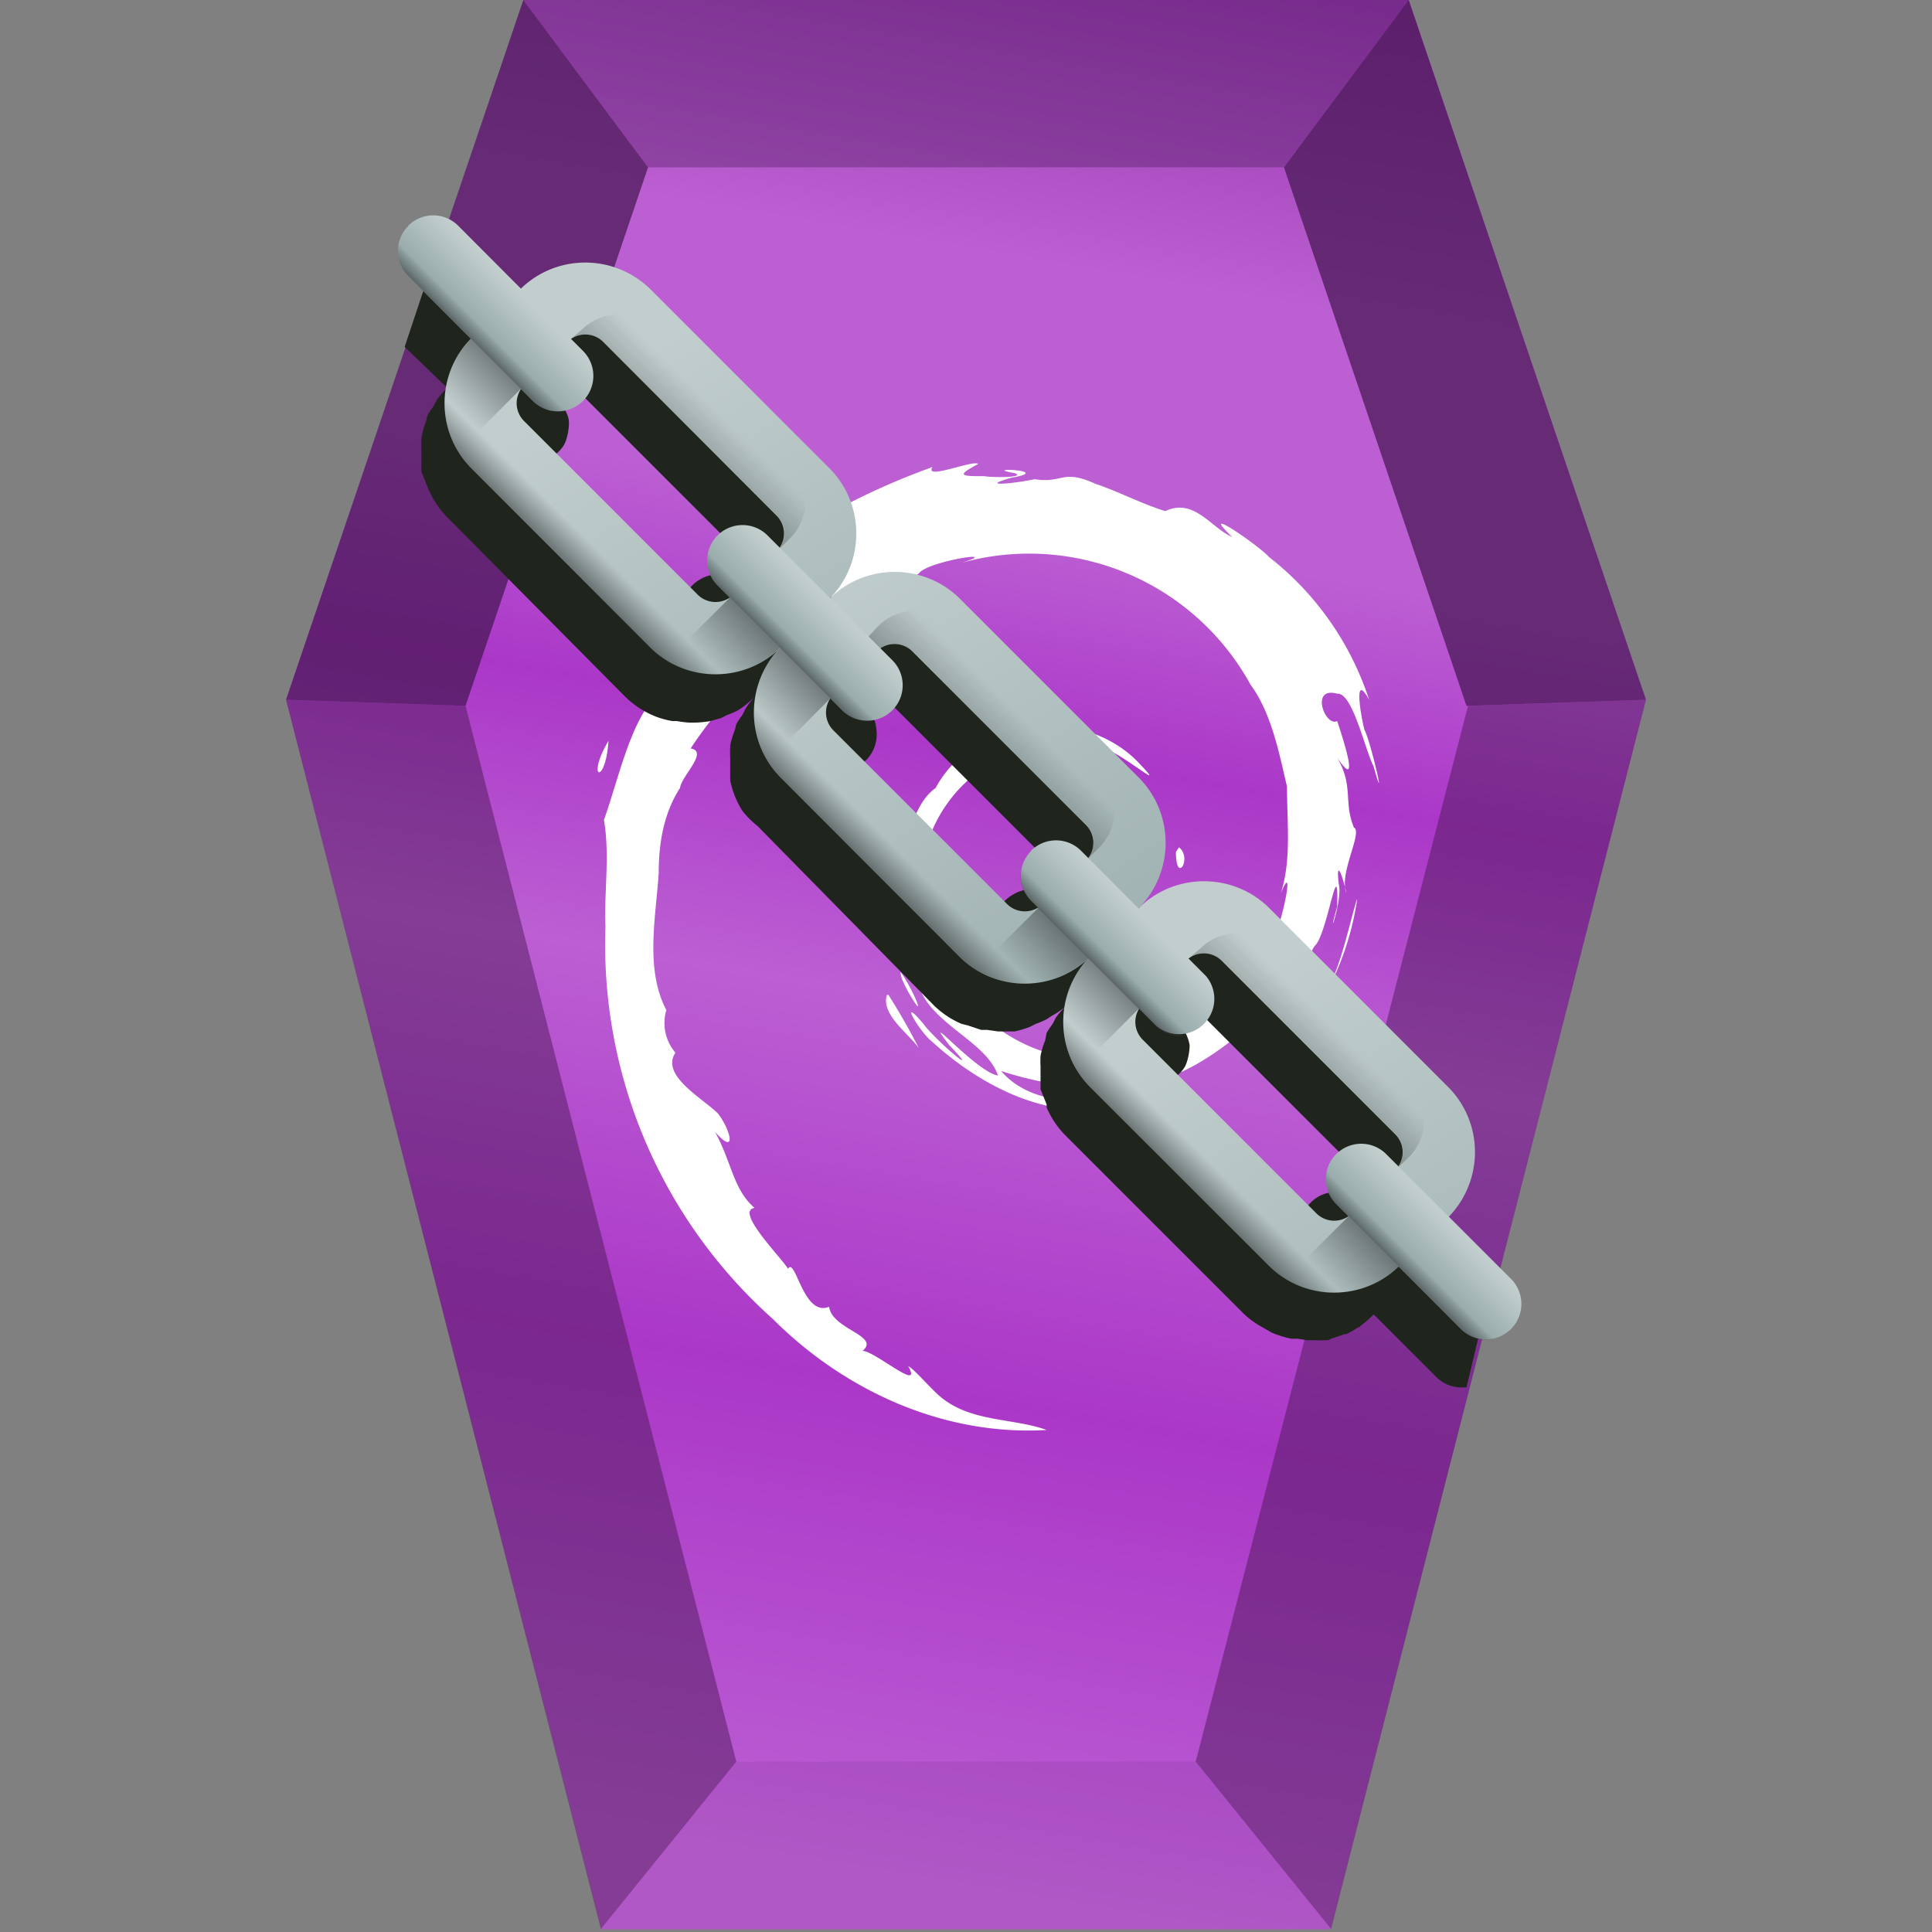 <?xml version="1.0" encoding="UTF-8" standalone="no"?>
<svg
   xmlns:dc="http://purl.org/dc/elements/1.1/"
   xmlns:cc="http://creativecommons.org/ns#"
   xmlns:rdf="http://www.w3.org/1999/02/22-rdf-syntax-ns#"
   xmlns:svg="http://www.w3.org/2000/svg"
   xmlns="http://www.w3.org/2000/svg"
   xmlns:xlink="http://www.w3.org/1999/xlink"
   xmlns:sodipodi="http://sodipodi.sourceforge.net/DTD/sodipodi-0.dtd"
   xmlns:inkscape="http://www.inkscape.org/namespaces/inkscape"
   width="48"
   height="48"
   viewBox="0 0 12.7 12.7"
   version="1.1"
   id="svg206"
   sodipodi:docname="application-x-deb.svg"
   inkscape:version="0.92.4 (5da689c313, 2019-01-14)">
  <rect x="0" y="0" width="12.7" height="12.7" fill="#808080" stroke="none"/>
  <sodipodi:namedview
     pagecolor="#ffffff"
     bordercolor="#666666"
     borderopacity="1"
     objecttolerance="10"
     gridtolerance="10"
     guidetolerance="10"
     inkscape:pageopacity="0"
     inkscape:pageshadow="2"
     inkscape:window-width="1112"
     inkscape:window-height="480"
     id="namedview208"
     showgrid="false"
     inkscape:zoom="4.9166667"
     inkscape:cx="2.1355932"
     inkscape:cy="24"
     inkscape:window-x="0"
     inkscape:window-y="25"
     inkscape:window-maximized="0"
     inkscape:current-layer="svg206" />
  <defs
     id="defs138">
    <linearGradient
       id="c"
       x1="228.05"
       x2="2.6"
       y1="326.56"
       y2="-25.34"
       gradientTransform="matrix(0.042,0,0,-0.042,20.88,29.4)"
       gradientUnits="userSpaceOnUse">
      <stop
         stop-color="#C2CECE"
         offset="0"
         id="stop2" />
      <stop
         stop-color="#97AAAA"
         offset="1"
         id="stop4" />
    </linearGradient>
    <linearGradient
       id="d"
       x1="97.43"
       x2="167.02"
       y1="224.12"
       y2="154.54"
       gradientTransform="matrix(0.042,0,0,-0.042,20.88,29.4)"
       gradientUnits="userSpaceOnUse">
      <stop
         stop-color="#363F3E"
         stop-opacity="0"
         offset="0"
         id="stop7" />
      <stop
         stop-color="#303033"
         offset="1"
         id="stop9" />
    </linearGradient>
    <linearGradient
       id="e"
       x1="178.6"
       x2="203.92"
       y1="135.12"
       y2="109.8"
       gradientTransform="matrix(0.042,0,0,-0.042,20.88,29.4)"
       gradientUnits="userSpaceOnUse">
      <stop
         stop-color="#363F3E"
         stop-opacity="0"
         offset="0"
         id="stop12" />
      <stop
         stop-color="#303033"
         offset="1"
         id="stop14" />
    </linearGradient>
    <linearGradient
       id="f"
       x1="222.35"
       x2="-3.1"
       y1="122.48"
       y2="117.61"
       gradientTransform="matrix(0.042,0,0,-0.042,20.88,29.4)"
       gradientUnits="userSpaceOnUse">
      <stop
         stop-color="#C2CECE"
         offset="0"
         id="stop17" />
      <stop
         stop-color="#97AAAA"
         offset="1"
         id="stop19" />
    </linearGradient>
    <linearGradient
       id="g"
       x1="374.04"
       x2="148.59"
       y1="438.94"
       y2="87.04"
       gradientTransform="matrix(0.042,0,0,-0.042,20.88,29.4)"
       gradientUnits="userSpaceOnUse">
      <stop
         stop-color="#C2CECE"
         offset="0"
         id="stop22" />
      <stop
         stop-color="#97AAAA"
         offset="1"
         id="stop24" />
    </linearGradient>
    <linearGradient
       id="h"
       x1="299.35"
       x2="368.18"
       y1="426.19"
       y2="357.36"
       gradientTransform="matrix(0.042,0,0,-0.042,20.88,29.4)"
       gradientUnits="userSpaceOnUse">
      <stop
         stop-color="#363F3E"
         stop-opacity="0"
         offset="0"
         id="stop27" />
      <stop
         stop-color="#303033"
         offset="1"
         id="stop29" />
    </linearGradient>
    <linearGradient
       id="i"
       x1="384.51"
       x2="409.83"
       y1="341.03"
       y2="315.71"
       gradientTransform="matrix(0.042,0,0,-0.042,20.88,29.4)"
       gradientUnits="userSpaceOnUse">
      <stop
         stop-color="#363F3E"
         stop-opacity="0"
         offset="0"
         id="stop32" />
      <stop
         stop-color="#303033"
         offset="1"
         id="stop34" />
    </linearGradient>
    <linearGradient
       id="j"
       x1="222.45"
       x2="-3"
       y1="323.94"
       y2="319.07"
       gradientTransform="matrix(0.042,0,0,-0.042,20.88,29.4)"
       gradientUnits="userSpaceOnUse">
      <stop
         stop-color="#C2CECE"
         offset="0"
         id="stop37" />
      <stop
         stop-color="#97AAAA"
         offset="1"
         id="stop39" />
    </linearGradient>
    <linearGradient
       id="k"
       x1="281.66"
       x2="227.45"
       y1="237.97"
       y2="292.18"
       gradientTransform="matrix(0.042,0,0,-0.042,20.88,29.4)"
       gradientUnits="userSpaceOnUse">
      <stop
         stop-color="#363F3E"
         stop-opacity="0"
         offset="0"
         id="stop42" />
      <stop
         stop-color="#303033"
         offset="1"
         id="stop44" />
    </linearGradient>
    <linearGradient
       id="l"
       x1="222.39"
       x2="247.73"
       y1="297.24"
       y2="271.9"
       gradientTransform="matrix(0.042,0,0,-0.042,20.88,29.4)"
       gradientUnits="userSpaceOnUse">
      <stop
         stop-color="#C2CECE"
         offset="0"
         id="stop47" />
      <stop
         stop-color="#97AAAA"
         offset="1"
         id="stop49" />
    </linearGradient>
    <linearGradient
       id="m"
       x1="245.74"
       x2="258.96"
       y1="273.89"
       y2="260.67"
       gradientTransform="matrix(0.042,0,0,-0.042,20.88,29.4)"
       gradientUnits="userSpaceOnUse">
      <stop
         stop-color="#363F3E"
         stop-opacity="0"
         offset="0"
         id="stop52" />
      <stop
         stop-color="#303033"
         offset="1"
         id="stop54" />
    </linearGradient>
    <linearGradient
       id="n"
       x1="374.04"
       x2="148.59"
       y1="438.94"
       y2="87.04"
       gradientTransform="matrix(0.042,0,0,-0.042,3.72,46.56)"
       gradientUnits="userSpaceOnUse">
      <stop
         stop-color="#C2CECE"
         offset="0"
         id="stop57" />
      <stop
         stop-color="#97AAAA"
         offset="1"
         id="stop59" />
    </linearGradient>
    <linearGradient
       id="o"
       x1="299.35"
       x2="368.18"
       y1="426.19"
       y2="357.36"
       gradientTransform="matrix(0.042,0,0,-0.042,3.72,46.56)"
       gradientUnits="userSpaceOnUse">
      <stop
         stop-color="#363F3E"
         stop-opacity="0"
         offset="0"
         id="stop62" />
      <stop
         stop-color="#303033"
         offset="1"
         id="stop64" />
    </linearGradient>
    <linearGradient
       id="p"
       x1="384.51"
       x2="409.83"
       y1="341.03"
       y2="315.71"
       gradientTransform="matrix(0.042,0,0,-0.042,3.72,46.56)"
       gradientUnits="userSpaceOnUse">
      <stop
         stop-color="#363F3E"
         stop-opacity="0"
         offset="0"
         id="stop67" />
      <stop
         stop-color="#303033"
         offset="1"
         id="stop69" />
    </linearGradient>
    <linearGradient
       id="q"
       x1="222.45"
       x2="-3"
       y1="323.94"
       y2="319.07"
       gradientTransform="matrix(0.042,0,0,-0.042,3.72,46.56)"
       gradientUnits="userSpaceOnUse">
      <stop
         stop-color="#C2CECE"
         offset="0"
         id="stop72" />
      <stop
         stop-color="#97AAAA"
         offset="1"
         id="stop74" />
    </linearGradient>
    <linearGradient
       id="r"
       x1="281.66"
       x2="227.45"
       y1="237.97"
       y2="292.18"
       gradientTransform="matrix(0.042,0,0,-0.042,3.72,46.56)"
       gradientUnits="userSpaceOnUse">
      <stop
         stop-color="#363F3E"
         stop-opacity="0"
         offset="0"
         id="stop77" />
      <stop
         stop-color="#303033"
         offset="1"
         id="stop79" />
    </linearGradient>
    <linearGradient
       id="s"
       x1="222.39"
       x2="247.73"
       y1="297.24"
       y2="271.9"
       gradientTransform="matrix(0.042,0,0,-0.042,3.72,46.56)"
       gradientUnits="userSpaceOnUse">
      <stop
         stop-color="#C2CECE"
         offset="0"
         id="stop82" />
      <stop
         stop-color="#97AAAA"
         offset="1"
         id="stop84" />
    </linearGradient>
    <linearGradient
       id="t"
       x1="245.74"
       x2="258.96"
       y1="273.89"
       y2="260.67"
       gradientTransform="matrix(0.042,0,0,-0.042,3.72,46.56)"
       gradientUnits="userSpaceOnUse">
      <stop
         stop-color="#363F3E"
         stop-opacity="0"
         offset="0"
         id="stop87" />
      <stop
         stop-color="#303033"
         offset="1"
         id="stop89" />
    </linearGradient>
    <linearGradient
       id="u"
       x1="281.66"
       x2="227.45"
       y1="237.97"
       y2="292.18"
       gradientTransform="matrix(0.042,0,0,-0.042,12.3,37.98)"
       gradientUnits="userSpaceOnUse">
      <stop
         stop-color="#363F3E"
         stop-opacity="0"
         offset="0"
         id="stop92" />
      <stop
         stop-color="#303033"
         offset="1"
         id="stop94" />
    </linearGradient>
    <linearGradient
       id="v"
       x1="222.39"
       x2="247.73"
       y1="297.24"
       y2="271.9"
       gradientTransform="matrix(0.042,0,0,-0.042,12.18,38.15)"
       gradientUnits="userSpaceOnUse">
      <stop
         stop-color="#C2CECE"
         offset="0"
         id="stop97" />
      <stop
         stop-color="#97AAAA"
         offset="1"
         id="stop99" />
    </linearGradient>
    <linearGradient
       id="w"
       x1="245.74"
       x2="258.96"
       y1="273.89"
       y2="260.67"
       gradientTransform="matrix(0.042,0,0,-0.042,12.18,38.15)"
       gradientUnits="userSpaceOnUse">
      <stop
         stop-color="#363F3E"
         stop-opacity="0"
         offset="0"
         id="stop102" />
      <stop
         stop-color="#303033"
         offset="1"
         id="stop104" />
    </linearGradient>
    <linearGradient
       id="x"
       x1="281.66"
       x2="227.45"
       y1="237.97"
       y2="292.18"
       gradientTransform="matrix(0.042,0,0,-0.042,29.46,20.82)"
       gradientUnits="userSpaceOnUse">
      <stop
         stop-color="#363F3E"
         stop-opacity="0"
         offset="0"
         id="stop107" />
      <stop
         stop-color="#303033"
         offset="1"
         id="stop109" />
    </linearGradient>
    <linearGradient
       id="y"
       x1="222.39"
       x2="247.73"
       y1="297.24"
       y2="271.9"
       gradientTransform="matrix(0.042,0,0,-0.042,29.46,20.82)"
       gradientUnits="userSpaceOnUse">
      <stop
         stop-color="#C2CECE"
         offset="0"
         id="stop112" />
      <stop
         stop-color="#97AAAA"
         offset="1"
         id="stop114" />
    </linearGradient>
    <linearGradient
       id="z"
       x1="245.74"
       x2="258.96"
       y1="273.89"
       y2="260.67"
       gradientTransform="matrix(0.042,0,0,-0.042,29.46,20.82)"
       gradientUnits="userSpaceOnUse">
      <stop
         stop-color="#363F3E"
         stop-opacity="0"
         offset="0"
         id="stop117" />
      <stop
         stop-color="#303033"
         offset="1"
         id="stop119" />
    </linearGradient>
    <linearGradient
       xlink:href="#a"
       id="b"
       x1="20.52"
       y1="-4.5"
       x2="12.11"
       y2="44.88"
       gradientUnits="userSpaceOnUse"
       gradientTransform="matrix(0.265,0,0,0.265,0,-0.01)" />
    <linearGradient
       id="a">
      <stop
         offset="0"
         stop-color="#892ca0"
         id="stop123" />
      <stop
         offset=".2"
         stop-color="#bc5fd3"
         id="stop125" />
      <stop
         offset=".33"
         stop-color="#bc5fd3"
         id="stop127" />
      <stop
         offset=".44"
         stop-color="#ab37c8"
         id="stop129" />
      <stop
         offset=".57"
         stop-color="#bc5fd3"
         id="stop131" />
      <stop
         offset=".76"
         stop-color="#ab37c8"
         id="stop133" />
      <stop
         offset="1"
         stop-color="#bc5fd3"
         id="stop135" />
    </linearGradient>
  </defs>
  <path
     d="M 10.819,4.599 8.747,12.682 H 3.953 L 1.881,4.599 3.442,-0.002 H 9.26 Z"
     id="path140"
     style="fill:url(#b);stroke-width:0.265"
     inkscape:connector-curvature="0" />
  <path
     d="m 4.84,11.58 -0.89,1.1 h 4.8 l -0.89,-1.1 z"
     id="path142"
     inkscape:connector-curvature="0"
     style="fill:#441650;fill-opacity:0.1" />
  <path
     d="M 3.44,0 4.26,1.1 H 8.44 L 9.26,0 Z"
     id="path144"
     inkscape:connector-curvature="0"
     style="fill:#441650;fill-opacity:0.35" />
  <path
     d="M 4.84,11.58 3.95,12.68 1.88,4.6 3.06,4.64 Z"
     id="path146"
     inkscape:connector-curvature="0"
     style="fill:#441650;fill-opacity:0.47" />
  <path
     d="M 1.88,4.6 3.44,0 4.26,1.1 3.06,4.64 Z m 8.94,0 L 9.26,0 8.44,1.1 9.64,4.64 Z"
     id="path148"
     inkscape:connector-curvature="0"
     style="fill:#441650;fill-opacity:0.71" />
  <path
     d="M 7.86,11.58 8.75,12.68 10.82,4.6 9.65,4.64 Z"
     id="path150"
     inkscape:connector-curvature="0"
     style="fill:#441650;fill-opacity:0.47" />
  <path
     d="M 6.86,3 6.68,3.02 Z M 6.43,3.05 C 6.4,3.02 6.07,3.16 6.13,3.07 A 4.64,4.64 0 0 0 5.29,3.47 2.14,2.14 0 0 0 4.71,3.94 C 4.51,4.11 4.47,4.39 4.3,4.59 4.14,4.76 4.06,5.14 3.97,5.39 c 0.04,0.23 0,0.48 0.01,0.7 a 3.3,3.3 0 0 0 1.1,2.58 C 5.55,9.14 6.2,9.44 6.88,9.4 6.66,9.32 6.38,9.35 6.18,9.18 6.12,9.13 6.01,9 5.97,8.98 6.07,9.16 5.75,8.88 5.67,8.88 5.79,8.78 5.47,8.74 5.45,8.59 5.28,8.66 5.23,8.26 5.18,8.34 5.13,8.26 4.83,7.96 4.96,7.94 4.82,7.82 4.81,7.64 4.7,7.44 4.84,7.6 4.81,7.44 4.72,7.32 4.62,7.22 4.34,7.07 4.44,6.92 A 0.3,0.3 0 0 1 4.38,6.64 C 4.24,6.37 4.31,6.04 4.33,5.74 4.33,5.55 4.36,5.35 4.47,5.18 4.48,5.1 4.66,4.94 4.54,4.92 A 2.54,2.54 0 0 1 5.14,4.28 C 5.19,4.24 5.56,4.11 5.37,4.14 5.41,3.99 5.76,3.94 5.91,3.87 5.64,3.94 5.93,3.84 6.04,3.77 6.09,3.69 6.61,3.61 6.32,3.7 a 1.66,1.66 0 0 1 1.9,0.8 c 0.14,0.19 0.19,0.46 0.24,0.67 0,0.24 0.03,0.48 -0.04,0.7 0.1,-0.24 0,0.23 -0.05,0.3 -0.2,0.06 -0.06,0.32 -0.29,0.4 -0.07,0.07 -0.4,0.3 -0.23,0.1 A 0.8,0.8 0 0 1 7.4,6.92 C 6.77,7.12 6.07,6.52 6.1,5.88 6.04,5.95 6.04,5.8 6.06,5.71 A 0.94,0.94 0 0 1 7.2,4.91 C 7.3,4.88 7.7,5.24 7.5,5.03 7.14,4.63 6.41,4.7 6.15,5.18 6.01,5.28 5.99,5.48 5.9,5.63 5.85,5.93 5.88,6.28 6.06,6.53 6.17,6.75 6.49,6.86 6.56,7.07 6.42,7.05 6.04,6.61 6.24,6.87 6.48,7.12 6.14,6.83 6.07,6.73 5.9,6.53 6.04,6.78 6.13,6.85 6.46,7.15 6.93,7.39 7.38,7.26 7.11,7.24 6.78,7.27 6.58,7.04 6.95,7.16 7.39,7.21 7.78,7.04 8.03,6.92 8.23,6.73 8.42,6.56 8.39,6.83 8.44,6.4 8.52,6.35 8.62,6.53 8.57,6.29 8.65,6.21 8.73,6.11 8.8,5.59 8.79,5.96 8.71,6.24 8.83,5.91 8.8,5.81 8.78,5.63 8.83,5.77 8.85,5.87 8.8,5.74 8.96,5.47 8.9,5.44 8.83,5.27 8.9,5.17 8.79,4.98 8.95,5.22 8.82,4.83 8.79,4.74 8.71,4.78 8.61,4.51 8.79,4.56 8.89,4.55 8.97,4.92 9.03,5.04 9.12,5.36 9.01,4.87 8.97,4.8 8.95,4.73 8.89,4.4 9,4.6 A 1.96,1.96 0 0 0 8.34,3.66 C 8.28,3.59 7.86,3.3 8.1,3.53 7.96,3.47 7.85,3.27 7.66,3.36 7.5,3.31 7.35,3.23 7.2,3.18 6.98,3.08 6.99,3.18 6.8,3.15 6.72,3.17 6.4,3.21 6.65,3.14 6.94,3.09 6.43,3.07 6.67,3.11 6.75,3.14 6.52,3.14 6.47,3.13 6.32,3.13 6.28,3.13 6.43,3.05 Z M 4.1,4.37 V 4.43 C 3.96,4.69 4.28,4.37 4.1,4.37 Z M 4,4.87 c -0.15,0.25 -0.02,0.3 0,0 z M 7.75,5.57 7.73,5.6 c 0,0.22 0.11,0.04 0.02,-0.03 z M 8.92,5.89 V 5.9 Z m 0,0.02 c -0.06,0.2 -0.1,0.42 -0.2,0.61 0.1,-0.18 0.17,-0.4 0.2,-0.6 z M 7.7,5.96 C 7.65,6.04 7.63,6.18 7.52,6.19 7.55,6.28 7.72,6.09 7.7,5.96 Z M 7.52,6.19 C 7.54,6.13 7.62,6.01 7.59,6.03 L 7.52,6.11 a 0.16,0.16 0 0 0 0,0.08 z M 7.26,6.37 A 0.61,0.61 0 0 1 7.1,6.39 C 6.8,6.35 7.22,6.57 7.27,6.37 Z M 5.92,6.39 c 0,0.04 0.03,0.09 0.05,0.13 C 6.11,6.76 5.99,6.48 5.92,6.39 Z M 5.83,6.54 C 5.79,6.67 5.97,6.79 6.04,6.89 A 4.15,4.15 0 0 0 5.84,6.54 Z"
     id="path152"
     inkscape:connector-curvature="0"
     style="fill:#ffffff" />
  <path
     d="M 9.74,8.7 9.35,8.31 a 0.6,0.6 0 0 0 0,-0.85 L 8.18,6.3 a 0.6,0.6 0 0 0 -0.86,0 0.6,0.6 0 0 0 0,-0.86 L 6.15,4.26 a 0.6,0.6 0 0 0 -0.86,0 0.6,0.6 0 0 0 0,-0.86 L 4.12,2.23 a 0.6,0.6 0 0 0 -0.86,0 L 2.86,1.81 2.82,1.8 2.66,2.28 2.94,2.55 A 0.62,0.62 0 0 0 2.87,2.63 L 2.85,2.67 A 0.6,0.6 0 0 0 2.81,2.73 L 2.8,2.77 a 0.6,0.6 0 0 0 -0.03,0.11 0.6,0.6 0 0 0 0,0.07 V 3.1 l 0.04,0.1 a 0.6,0.6 0 0 0 0.13,0.2 l 1.17,1.18 a 0.61,0.61 0 0 0 0.2,0.13 0.6,0.6 0 0 0 0.11,0.03 H 4.45 A 0.7,0.7 0 0 0 4.53,4.75 H 4.57 A 0.72,0.72 0 0 0 4.67,4.74 L 4.74,4.72 4.78,4.7 A 0.59,0.59 0 0 0 4.85,4.67 L 4.88,4.65 A 0.61,0.61 0 0 0 4.96,4.58 0.6,0.6 0 0 0 4.9,4.66 L 4.88,4.7 A 0.6,0.6 0 0 0 4.84,4.76 L 4.83,4.8 A 0.6,0.6 0 0 0 4.8,4.9 v 0.01 a 0.6,0.6 0 0 0 0,0.07 v 0.15 a 0.6,0.6 0 0 0 0.08,0.2 0.6,0.6 0 0 0 0.1,0.1 L 6.14,6.61 A 0.59,0.59 0 0 0 6.32,6.73 L 6.36,6.74 6.45,6.77 H 6.49 L 6.56,6.78 H 6.67 L 6.71,6.77 A 0.6,0.6 0 0 0 6.77,6.75 L 6.81,6.73 A 0.6,0.6 0 0 0 6.88,6.7 L 6.91,6.68 A 0.61,0.61 0 0 0 7,6.62 0.61,0.61 0 0 0 6.94,6.69 L 6.92,6.73 A 0.6,0.6 0 0 0 6.88,6.79 L 6.87,6.84 a 0.6,0.6 0 0 0 -0.03,0.1 0.6,0.6 0 0 0 0,0.07 v 0.15 l 0.04,0.1 V 7.28 A 0.6,0.6 0 0 0 7,7.46 L 8.18,8.64 A 0.6,0.6 0 0 0 8.29,8.72 L 8.36,8.76 A 0.63,0.63 0 0 0 8.49,8.8 h 0.04 l 0.06,0.01 h 0.05 a 0.7,0.7 0 0 0 0.06,0 H 8.73 L 8.75,8.8 8.81,8.78 8.84,8.77 H 8.85 A 0.6,0.6 0 0 0 8.92,8.73 L 8.94,8.72 8.95,8.71 A 0.6,0.6 0 0 0 9.03,8.64 L 9.44,9.05 A 0.23,0.23 0 0 0 9.61,9.12 H 9.64 Z M 3.69,2.53 c 0.04,0 0.08,0.01 0.11,0.04 L 4.94,3.71 C 5,3.77 5,3.86 4.96,3.92 L 4.88,3.84 A 0.23,0.23 0 0 0 4.6,3.81 0.23,0.23 0 0 0 4.55,4.17 L 4.63,4.25 A 0.16,0.16 0 0 1 4.43,4.23 L 3.28,3.1 A 0.16,0.16 0 0 1 3.27,2.9 L 3.35,2.97 A 0.23,0.23 0 0 0 3.71,2.92 C 3.73,2.88 3.74,2.82 3.74,2.78 3.74,2.73 3.71,2.68 3.67,2.64 L 3.6,2.57 A 0.16,0.16 0 0 1 3.69,2.54 Z m 2.03,2.02 c 0.04,0 0.08,0.02 0.11,0.05 l 1.14,1.14 c 0.05,0.05 0.06,0.12 0.04,0.18 0,0.02 -0.02,0.03 -0.03,0.04 L 6.94,5.91 A 0.23,0.23 0 0 0 6.66,5.88 0.23,0.23 0 0 0 6.54,6.08 c 0,0.06 0.03,0.12 0.07,0.16 L 6.65,6.28 A 0.16,0.16 0 0 1 6.45,6.26 L 5.31,5.12 A 0.16,0.16 0 0 1 5.3,4.92 L 5.38,4.99 A 0.23,0.23 0 0 0 5.7,4.99 0.24,0.24 0 0 0 5.76,4.79 0.2,0.2 0 0 0 5.7,4.66 L 5.63,4.59 A 0.16,0.16 0 0 1 5.72,4.55 Z m 2.03,2.03 c 0.04,0 0.08,0.02 0.11,0.05 L 9,7.77 C 9.06,7.83 9.06,7.92 9.02,7.98 L 8.94,7.9 A 0.23,0.23 0 0 0 8.66,7.87 0.23,0.23 0 0 0 8.55,8.07 c 0,0.06 0.02,0.11 0.06,0.16 L 8.69,8.31 A 0.16,0.16 0 0 1 8.49,8.29 L 7.33,7.15 A 0.16,0.16 0 0 1 7.31,6.95 l 0.11,0.11 a 0.23,0.23 0 0 0 0.33,0 0.23,0.23 0 0 0 0.04,-0.05 C 7.81,6.97 7.82,6.91 7.82,6.87 A 0.27,0.27 0 0 0 7.75,6.73 L 7.64,6.62 a 0.16,0.16 0 0 1 0.1,-0.04 z"
     id="path154"
     inkscape:connector-curvature="0"
     style="fill:#1f241c" />
  <g
     id="g204"
     style="stroke-width:0.04">
    <path
       transform="matrix(-0.237,0,0,0.237,12.58,-0.08)"
       d="M 26.45,16.95 21.5,21.9 c -1,1 -1,2.63 0,3.63 l 1.34,1.34 c 1,1 2.63,1 3.63,0 l 4.95,-4.96 c 1,-1 1,-2.62 0,-3.63 l -1.34,-1.33 c -1,-1 -2.63,-1 -3.63,0 z m -2.29,8.46 -1.2,-1.2 a 0.7,0.7 0 0 1 0,-0.99 l 4.82,-4.82 a 0.7,0.7 0 0 1 0.98,0 l 1.2,1.2 a 0.7,0.7 0 0 1 0,1 l -4.81,4.81 a 0.7,0.7 0 0 1 -0.99,0 z"
       id="path156"
       style="fill:url(#c)"
       inkscape:connector-curvature="0" />
    <path
       transform="matrix(-0.237,0,0,0.237,12.58,-0.08)"
       d="m 22.95,24.2 a 0.7,0.7 0 0 1 0,-0.98 l 4.83,-4.82 a 0.7,0.7 0 0 1 0.98,0 l 0.33,-0.3 -0.37,-0.4 a 1.44,1.44 0 0 0 -2.03,0 l -4.1,4.1 a 1.44,1.44 0 0 0 0,2.04 z"
       id="path158"
       style="fill:url(#d)"
       inkscape:connector-curvature="0" />
    <path
       transform="matrix(-0.237,0,0,0.237,12.58,-0.08)"
       d="m 31.42,18.29 -1.12,-1.12 0.23,0.22 c 1,1 1,2.63 0,3.63 l -4.95,4.95 c -1,1 -2.63,1 -3.63,0 l -0.23,-0.22 1.12,1.12 c 1,1 2.63,1 3.63,0 l 4.95,-4.96 c 1,-1 1,-2.62 0,-3.62 z"
       id="path160"
       style="fill:url(#e)"
       inkscape:connector-curvature="0" />
    <path
       transform="matrix(-0.237,0,0,0.237,12.58,-0.08)"
       d="M 23.27,24.52 23.11,24.36 Z"
       id="path162"
       style="fill:url(#f)"
       inkscape:connector-curvature="0" />
    <path
       transform="matrix(-0.237,0,0,0.237,12.58,-0.08)"
       d="m 35.03,8.37 -4.95,4.95 c -1,1 -1,2.63 0,3.63 l 1.34,1.34 c 1,1 2.63,1 3.63,0 L 40,13.33 c 1,-1 1,-2.62 0,-3.62 L 38.66,8.37 c -1,-1 -2.62,-1 -3.63,0 z m -2.29,8.46 -1.2,-1.2 a 0.7,0.7 0 0 1 0,-0.99 l 4.81,-4.82 a 0.7,0.7 0 0 1 0.99,0 l 1.2,1.2 a 0.7,0.7 0 0 1 0,1 l -4.81,4.81 a 0.7,0.7 0 0 1 -0.99,0 z"
       id="path164"
       style="fill:url(#g)"
       inkscape:connector-curvature="0" />
    <path
       transform="matrix(-0.237,0,0,0.237,12.58,-0.08)"
       d="m 31.53,15.63 a 0.7,0.7 0 0 1 0,-0.99 l 4.82,-4.82 a 0.7,0.7 0 0 1 0.99,0 l -0.4,-0.34 a 1.44,1.44 0 0 0 -2.03,0 l -3.75,3.75 a 1.44,1.44 0 0 0 0,2.03 z"
       id="path166"
       style="fill:url(#h)"
       inkscape:connector-curvature="0" />
    <path
       transform="matrix(-0.237,0,0,0.237,12.58,-0.08)"
       d="m 40,9.7 -1.12,-1.1 0.23,0.22 c 1,1 1,2.63 0,3.63 l -4.95,4.95 c -1,1 -2.63,1 -3.63,0 l -0.23,-0.22 1.12,1.12 c 1,1 2.63,1 3.63,0 L 40,13.33 c 1,-1 1,-2.62 0,-3.62 z"
       id="path168"
       style="fill:url(#i)"
       inkscape:connector-curvature="0" />
    <path
       transform="matrix(-0.237,0,0,0.237,12.58,-0.08)"
       d="M 31.85,15.94 31.69,15.78 Z"
       id="path170"
       style="fill:url(#j)"
       inkscape:connector-curvature="0" />
    <path
       transform="matrix(-0.237,0,0,0.237,12.58,-0.08)"
       d="m 31.42,18.29 c 0.86,0.85 0.98,2.17 0.37,3.16 l -0.9,-0.9 -0.84,-0.84 -0.2,-0.2 1.24,-1.26 0.15,-0.14 0.14,-0.15 1.25,-1.25 1.95,1.94 c -0.99,0.62 -2.3,0.5 -3.16,-0.37 z"
       id="path172"
       style="fill:url(#k)"
       inkscape:connector-curvature="0" />
    <path
       transform="matrix(-0.237,0,0,0.237,12.58,-0.08)"
       d="m 33.18,15.19 a 0.98,0.98 0 0 0 -1.39,0 l -3.47,3.47 a 0.983,0.983 0 0 0 1.39,1.39 l 3.47,-3.48 c 0.38,-0.38 0.38,-1 0,-1.38 z"
       id="path174"
       style="fill:url(#l)"
       inkscape:connector-curvature="0" />
    <path
       transform="matrix(-0.237,0,0,0.237,12.58,-0.08)"
       d="m 33.18,15.19 a 0.98,0.98 0 0 0 -0.22,-0.17 c 0.2,0.37 0.15,0.85 -0.17,1.16 l -3.47,3.48 a 0.98,0.98 0 0 1 -1.17,0.16 0.98,0.98 0 0 0 1.56,0.23 l 3.47,-3.48 c 0.38,-0.38 0.38,-1 0,-1.38 z"
       id="path176"
       style="fill:url(#m)"
       inkscape:connector-curvature="0" />
    <path
       transform="matrix(-0.237,0,0,0.237,12.58,-0.08)"
       d="m 17.87,25.53 -4.95,4.95 c -1,1 -1,2.62 0,3.63 l 1.34,1.33 c 1,1 2.63,1 3.63,0 l 4.95,-4.95 c 1,-1 1,-2.62 0,-3.63 L 21.5,25.53 c -1,-1 -2.63,-1 -3.63,0 z m -2.29,8.46 -1.2,-1.2 a 0.7,0.7 0 0 1 0,-0.99 l 4.82,-4.82 a 0.7,0.7 0 0 1 0.98,0 l 1.2,1.2 a 0.7,0.7 0 0 1 0,1 l -4.81,4.81 a 0.7,0.7 0 0 1 -0.99,0 z"
       id="path178"
       style="fill:url(#n)"
       inkscape:connector-curvature="0" />
    <path
       transform="matrix(-0.237,0,0,0.237,12.58,-0.08)"
       d="m 14.37,32.78 a 0.7,0.7 0 0 1 0,-0.98 l 4.83,-4.82 a 0.7,0.7 0 0 1 0.98,0 l -0.4,-0.34 a 1.44,1.44 0 0 0 -2.03,0 L 14,30.4 a 1.44,1.44 0 0 0 0,2.03 z"
       id="path180"
       style="fill:url(#o)"
       inkscape:connector-curvature="0" />
    <path
       transform="matrix(-0.237,0,0,0.237,12.58,-0.08)"
       d="m 22.84,26.86 -1.12,-1.11 0.23,0.22 c 1,1 1,2.63 0,3.63 L 17,34.55 c -1,1 -2.63,1 -3.63,0 l -0.23,-0.22 1.12,1.12 c 1,1 2.63,1 3.63,0 l 4.95,-4.96 c 1,-1 1,-2.62 0,-3.62 z"
       id="path182"
       style="fill:url(#p)"
       inkscape:connector-curvature="0" />
    <path
       transform="matrix(-0.237,0,0,0.237,12.58,-0.08)"
       d="M 14.69,33.1 14.53,32.94 Z"
       id="path184"
       style="fill:url(#q)"
       inkscape:connector-curvature="0" />
    <path
       transform="matrix(-0.237,0,0,0.237,12.58,-0.08)"
       d="m 14.26,35.45 c 0.86,0.85 2.17,0.98 3.16,0.36 l -1.95,-1.94 -1.25,1.25 -0.14,0.15 -0.07,0.07 z"
       id="path186"
       style="fill:url(#r)"
       inkscape:connector-curvature="0" />
    <path
       transform="matrix(-0.237,0,0,0.237,12.58,-0.08)"
       d="m 16.02,32.35 a 0.98,0.98 0 0 0 -1.39,0 l -3.47,3.47 a 0.983,0.983 0 0 0 1.39,1.39 l 3.47,-3.48 c 0.38,-0.38 0.38,-1 0,-1.38 z"
       id="path188"
       style="fill:url(#s)"
       inkscape:connector-curvature="0" />
    <path
       transform="matrix(-0.237,0,0,0.237,12.58,-0.08)"
       d="M 16.02,32.35 A 0.98,0.98 0 0 0 15.8,32.18 c 0.2,0.37 0.15,0.85 -0.17,1.16 l -3.47,3.48 a 0.98,0.98 0 0 1 -1.17,0.16 0.98,0.98 0 0 0 1.56,0.23 l 3.47,-3.48 c 0.38,-0.38 0.38,-1 0,-1.38 z"
       id="path190"
       style="fill:url(#t)"
       inkscape:connector-curvature="0" />
    <path
       transform="matrix(-0.237,0,0,0.237,12.58,-0.08)"
       d="m 22.84,26.86 c 0.86,0.86 0.98,2.18 0.37,3.17 l -0.9,-0.9 -0.84,-0.84 -0.2,-0.2 1.24,-1.26 0.15,-0.14 0.14,-0.15 1.25,-1.25 1.95,1.94 c -0.99,0.62 -2.3,0.5 -3.16,-0.37 z"
       id="path192"
       style="fill:url(#u)"
       inkscape:connector-curvature="0" />
    <path
       transform="matrix(-0.237,0,0,0.237,12.58,-0.08)"
       d="m 24.49,23.94 a 0.98,0.98 0 0 0 -1.4,0 l -3.46,3.47 A 0.98,0.98 0 0 0 21,28.8 l 3.48,-3.48 c 0.38,-0.38 0.38,-1 0,-1.38 z"
       id="path194"
       style="fill:url(#v)"
       inkscape:connector-curvature="0" />
    <path
       transform="matrix(-0.237,0,0,0.237,12.58,-0.08)"
       d="m 24.49,23.94 a 0.98,0.98 0 0 0 -0.23,-0.17 c 0.2,0.37 0.15,0.85 -0.16,1.16 l -3.48,3.48 a 0.98,0.98 0 0 1 -1.16,0.16 0.98,0.98 0 0 0 1.55,0.23 l 3.48,-3.48 c 0.38,-0.38 0.38,-1 0,-1.38 z"
       id="path196"
       style="fill:url(#w)"
       inkscape:connector-curvature="0" />
    <path
       transform="matrix(-0.237,0,0,0.237,12.58,-0.08)"
       d="m 39.83,9.52 h -0.01 l -0.15,0.15 -1.25,1.25 0.21,0.2 0.85,0.85 0.89,0.9 c 0.61,-1 0.49,-2.3 -0.37,-3.16 z"
       id="path198"
       style="fill:url(#x)"
       inkscape:connector-curvature="0" />
    <path
       transform="matrix(-0.237,0,0,0.237,12.58,-0.08)"
       d="m 41.76,6.6 a 0.98,0.98 0 0 0 -1.39,0 l -3.47,3.48 a 0.983,0.983 0 0 0 1.39,1.39 l 3.47,-3.48 c 0.38,-0.38 0.38,-1 0,-1.38 z"
       id="path200"
       style="fill:url(#y)"
       inkscape:connector-curvature="0" />
    <path
       transform="matrix(-0.237,0,0,0.237,12.58,-0.08)"
       d="M 41.76,6.6 A 0.98,0.98 0 0 0 41.54,6.44 c 0.2,0.37 0.15,0.85 -0.17,1.16 l -3.47,3.48 a 0.98,0.98 0 0 1 -1.17,0.16 0.98,0.98 0 0 0 1.56,0.23 l 3.47,-3.48 c 0.38,-0.38 0.38,-1 0,-1.38 z"
       id="path202"
       style="fill:url(#z)"
       inkscape:connector-curvature="0" />
  </g>
</svg>
